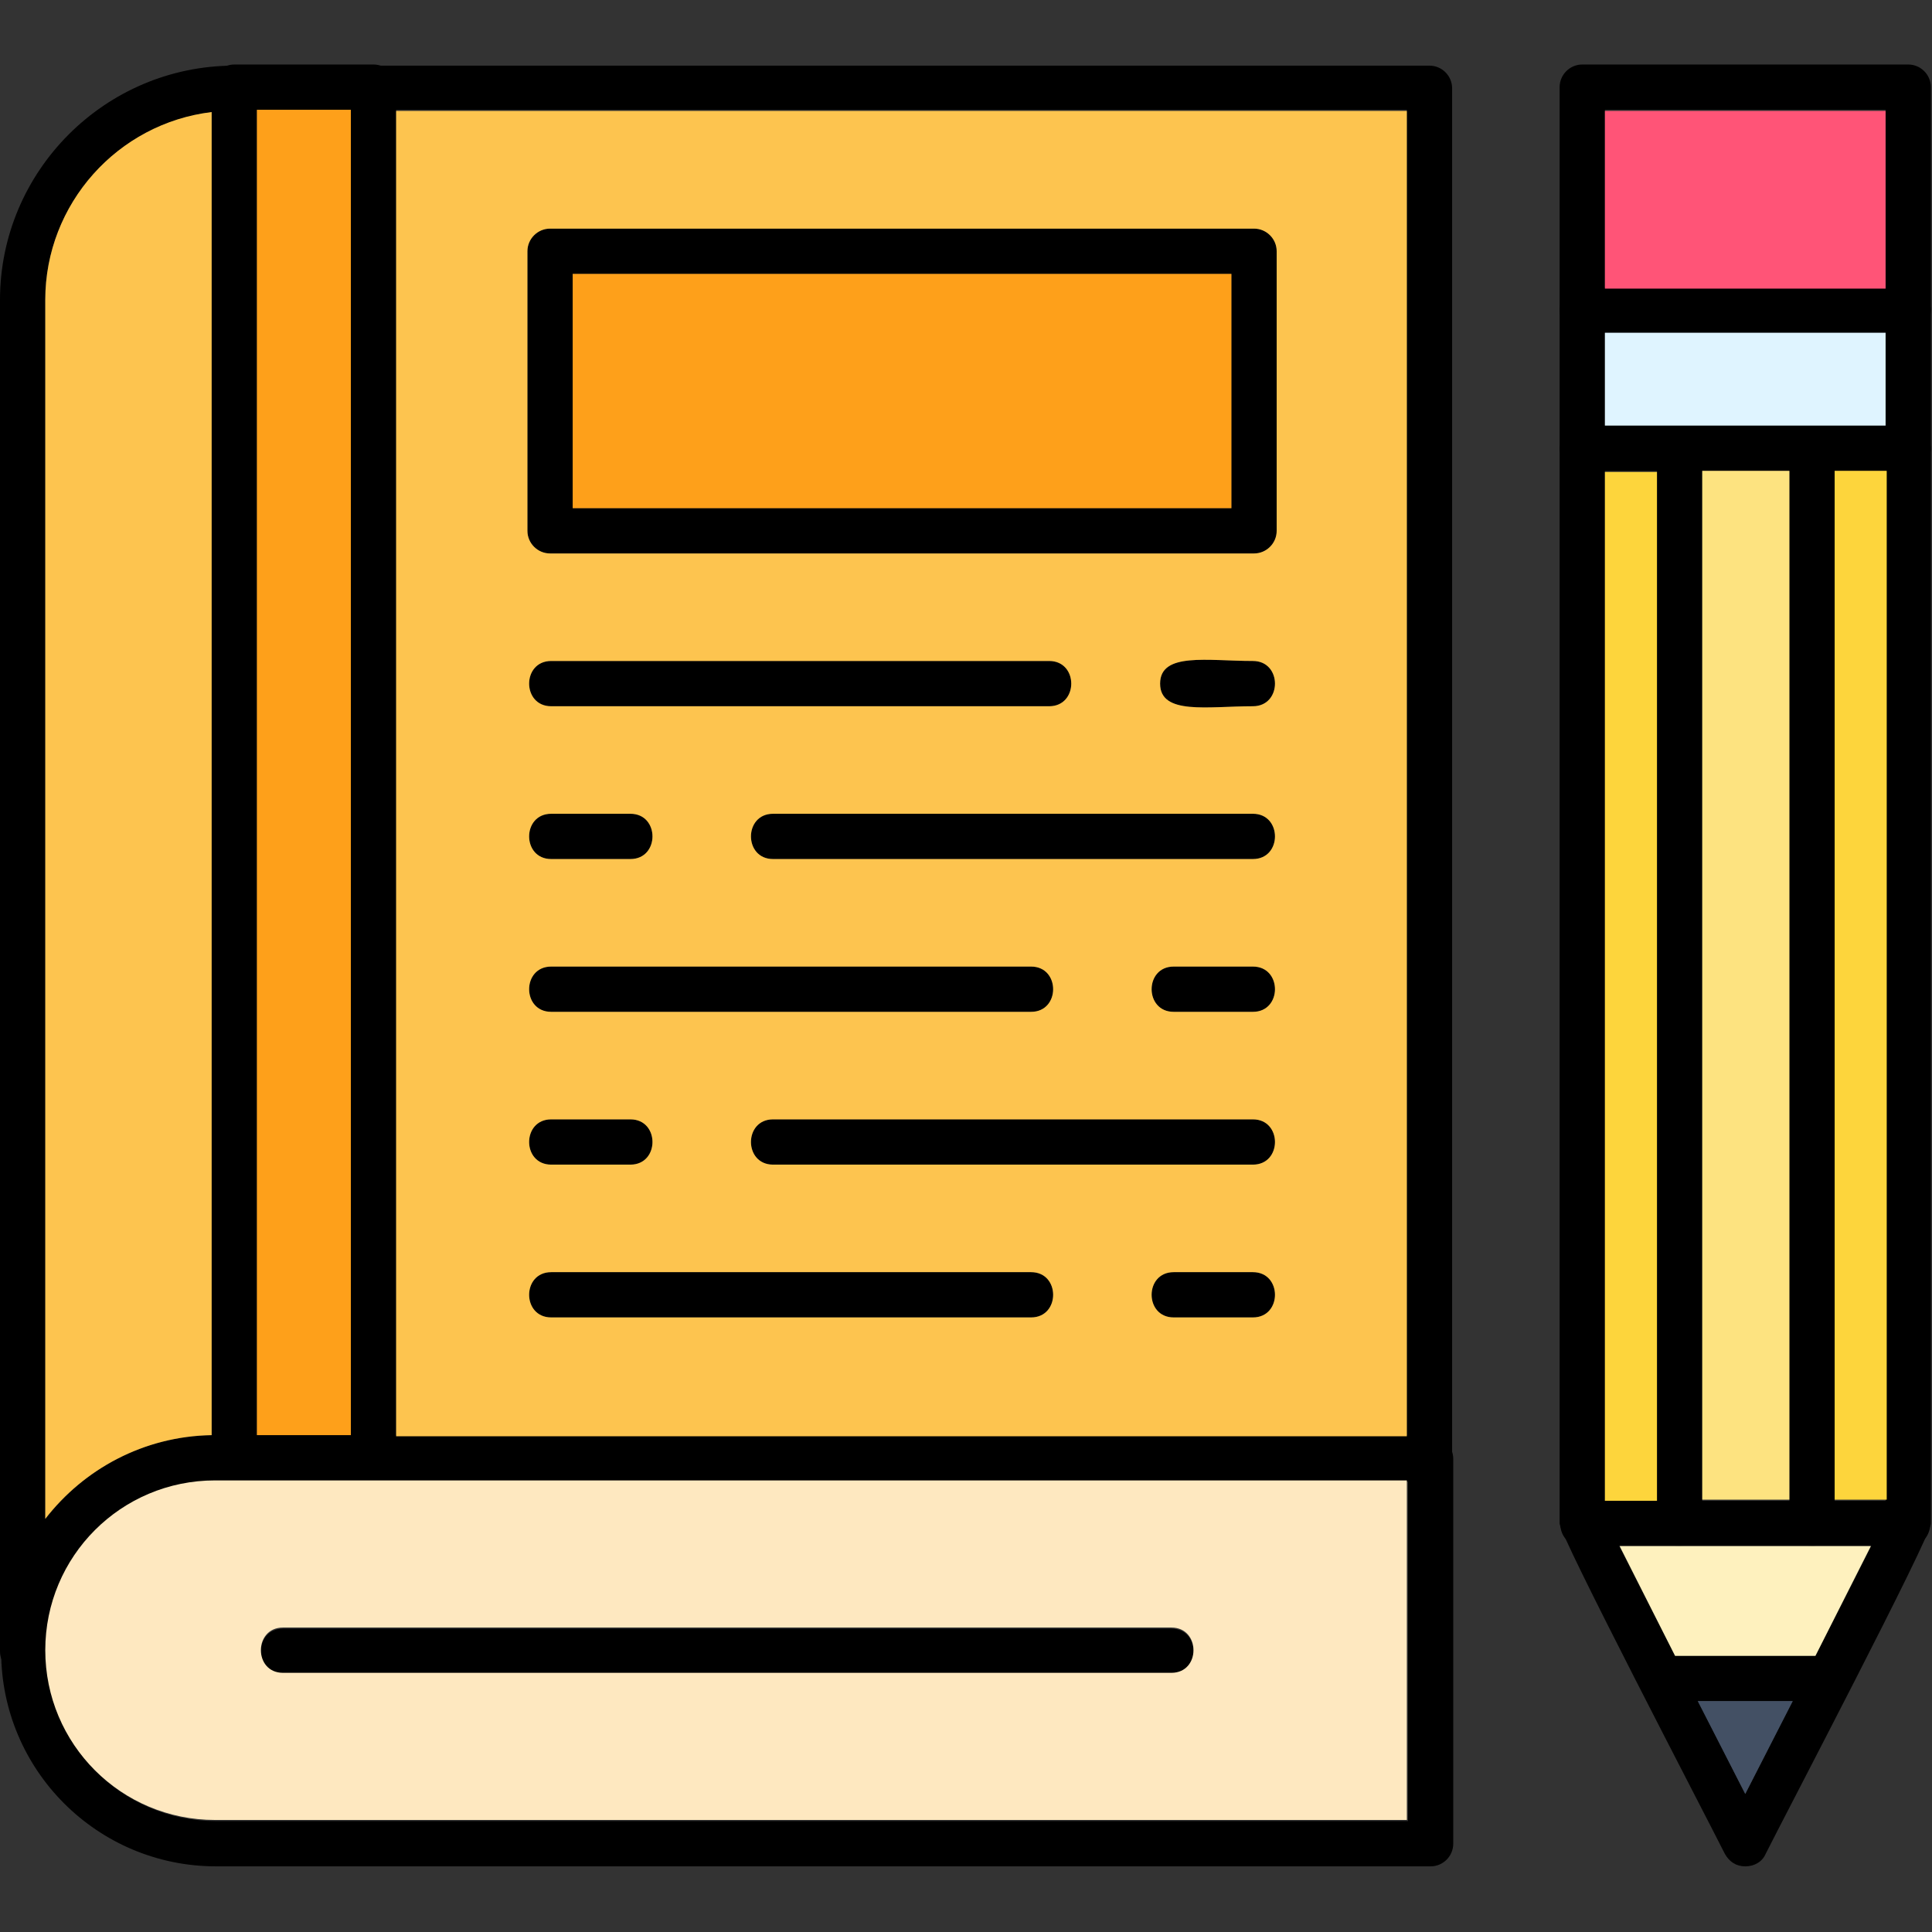 <!-- icon666.com - MILLIONS OF FREE VECTOR ICONS --><svg clip-rule="evenodd" fill-rule="evenodd" image-rendering="optimizeQuality" shape-rendering="geometricPrecision" text-rendering="geometricPrecision" viewBox="0 0 1.707 1.707" xmlns="http://www.w3.org/2000/svg"><rect x="0" y="0" width="1.707" height="1.707" fill="#333333" stroke="none"/><g id="Layer_x0020_1"><path d="m.02 1.479c-.011 0-.02-.009-.02-.02v-1.194c0-.114.093-.207.207-.207h1.056c.011 0 .02.009.02.02v1.211c0 .011-.009.02-.02.02h-1.073c-.083 0-.15.067-.15.15 0 .011-.009.02-.02.02zm.187-1.381c-.092 0-.167.075-.167.167v1.077c.035-.045.089-.074.15-.074l1.053 0v-1.171h-1.036z"></path><path d="m1.264 1.649h-1.073c-.105 0-.19-.085-.19-.19 0-.105.085-.19.19-.19h1.073c.011 0 .02.009.02.02v.34c0 .011-.009.02-.02.02zm-1.073-.34c-.083 0-.15.067-.15.15 0 .083.067.15.15.15l1.053 0v-.3h-1.053v0z"></path><path d="m.33 1.308h-.123c-.011 0-.02-.009-.02-.02v-1.211c0-.011.009-.02.02-.02h.123c.011 0 .02.009.02.02v1.211c0 .011-.009.02-.02.02zm-.103-.04h.083v-1.171h-.083v1.171h0z"></path><path d="m1.108.489h-.622c-.011 0-.02-.009-.02-.02v-.247c0-.011.009-.02.02-.02h.622c.011 0 .02.009.02.02v.247c0.0.011-.009.02-.02.02zm-.602-.04h.582v-.207h-.582z"></path><path d="m1.107.624c-.04 0-.082.008-.082-.02 0-.028.042-.02.082-.02.026 0 .026.04 0 .04zm-.18 0h-.44c-.026 0-.026-.04 0-.04h.44c.026 0 .026.04 0 .04z"></path><path d="m1.107 1.164h-.07c-.026 0-.026-.04 0-.04h.07c.026 0 .026.04 0 .04zm-.196 0h-.424c-.026 0-.026-.04 0-.04h.424c.026 0 .026.04-0.0.04z"></path><path d="m1.035 1.479h-.785c-.026 0-.026-.04 0-.04h.785c.026 0 .026.04 0 .04z"></path><path d="m1.542 1.649c-.008-0-.014-.004-.018-.011-.016-.032-.146-.281-.146-.292v-.949c0-.011.009-.02.02-.02h.288c.011 0 .02.009.02.02v.949c0 .012-.13.26-.146.292-.003.007-.01.011-.018.011zm-.124-.308.124.244.124-.244v-.925h-.248z"></path><path d="m1.617 1.503h-.149c-.026 0-.026-.04 0-.04h.149c.026 0 .026.04 0 .04z"></path><path d="m1.686 1.366h-.288c-.026 0-.026-.04 0-.04h.288c.026 0 .026.04 0 .04z"></path><path d="m1.686.416h-.288c-.011 0-.02-.009-.02-.02v-.122c0-.011.009-.02.02-.02h.288c.011 0 .02.009.02.02v.122c0 .011-.009.02-.02.02zm-.268-.04h.248v-.082h-.248z"></path><path d="m1.686.294h-.288c-.011 0-.02-.009-.02-.02v-.197c0-.011.009-.02.02-.02h.288c.011 0 .02.009.02.02v.197c0 .011-.009.02-.02.02zm-.268-.04h.248v-.157h-.248z"></path><path d="m1.484 1.366c-.011 0-.02-.009-.02-.02v-.949c0-.026.04-.026.04 0v.949c0 .011-.009.02-.02.02z"></path><path d="m1.601 1.366c-.011 0-.02-.009-.02-.02v-.949c0-.026.04-.026.04 0v.949c0.0.011-.009.02-.02.02z"></path><path d="m1.107 1.029h-.424c-.026 0-.026-.04 0-.04h.424c.026 0 .026.04-0.0.04zm-.55 0h-.07c-.026 0-.026-.04 0-.04h.07c.026 0 .026.04 0 .04z"></path><path d="m1.107.894h-.07c-.026 0-.026-.04 0-.04h.07c.026 0 .026.04 0 .04zm-.196 0h-.424c-.026 0-.026-.04 0-.04h.424c.026 0 .026.04 0 .04z"></path><path d="m1.107.759h-.424c-.026 0-.026-.04 0-.04h.424c.026 0 .026.04 0 .04zm-.55 0h-.07c-.026 0-.026-.04 0-.04h.07c.026 0 .026.04 0 .04z"></path><path d="m1.244 1.308h-.913c-0.0 0-0.0 0-.001 0h-.123c-0 0-0-0-.001-0l-.016 0c-.083 0-.15.067-.15.15 0 .083.067.15.15.15l1.053 0v-.3zm-.994.13h.785c.026 0 .026.04 0 .04h-.785c-.026 0-.026-.04 0-.04z" fill="#fee8c0"></path><path d="m.31 1.268v-1.171h-.083v1.171z" fill="#fea01a"></path><path d="m.187 1.268v-1.169c-.083.01-.147.081-.147.166v1.077c.034-.044.087-.073.147-.074z" fill="#fdc44f"></path><path d="m.506.449h.582v-.207h-.582z" fill="#fea01a"></path><path d="m.486.202h.622c.011 0 .02.009.02.02v.247c0.0.011-.009.02-.02.02h-.622c-.011 0-.02-.009-.02-.02v-.247c0-.011.009-.02.02-.02zm.001.382h.44c.026 0 .026.04 0 .04h-.44c-.026 0-.026-.04 0-.04zm0 .135h.07c.026 0 .026.04 0 .04h-.07c-.026 0-.026-.04 0-.04zm-.137-.621v1.171l.893 0v-1.171h-.893zm.333.621h.424c.026 0 .026.04 0 .04h-.424c-.026 0-.026-.04 0-.04zm.354.135h.07c.026 0 .026.04 0 .04h-.07c-.026 0-.026-.04 0-.04zm-.55 0h.424c.026 0 .026.04 0 .04h-.424c-.026 0-.026-.04 0-.04zm.196.135h.424c.026 0 .026.04-0.0.04h-.424c-.026 0-.026-.04 0-.04zm-.196 0h.07c.026 0 .026.04 0 .04h-.07c-.026 0-.026-.04 0-.04zm.55.135h.07c.026 0 .026.04 0 .04h-.07c-.026 0-.026-.04 0-.04zm-.55 0h.424c.026 0 .026.04-0.0.04h-.424c-.026 0-.026-.04 0-.04zm.538-.52c0-.028.042-.02.082-.02.026 0 .026.04 0 .04-.04 0-.082.008-.082-.02z" fill="#fdc44f"></path><path d="m1.418.098v.157h.248v-.157z" fill="#ff5477"></path><path d="m1.666.294h-.248v.082h.248z" fill="#dff4ff"></path><path d="m1.581.416h-.077v.909h.077z" fill="#fde380"></path><path d="m1.621.416v.909h.046v-.909z" fill="#fdd53c"></path><path d="m1.464 1.326v-.909h-.046v.909z" fill="#fdd53c"></path><path d="m1.601 1.366h-.117-.053l.049.097h.124l.049-.097z" fill="#fef1be"></path><path d="m1.584 1.503h-.084l.042.082z" fill="#435064"></path></g></svg>